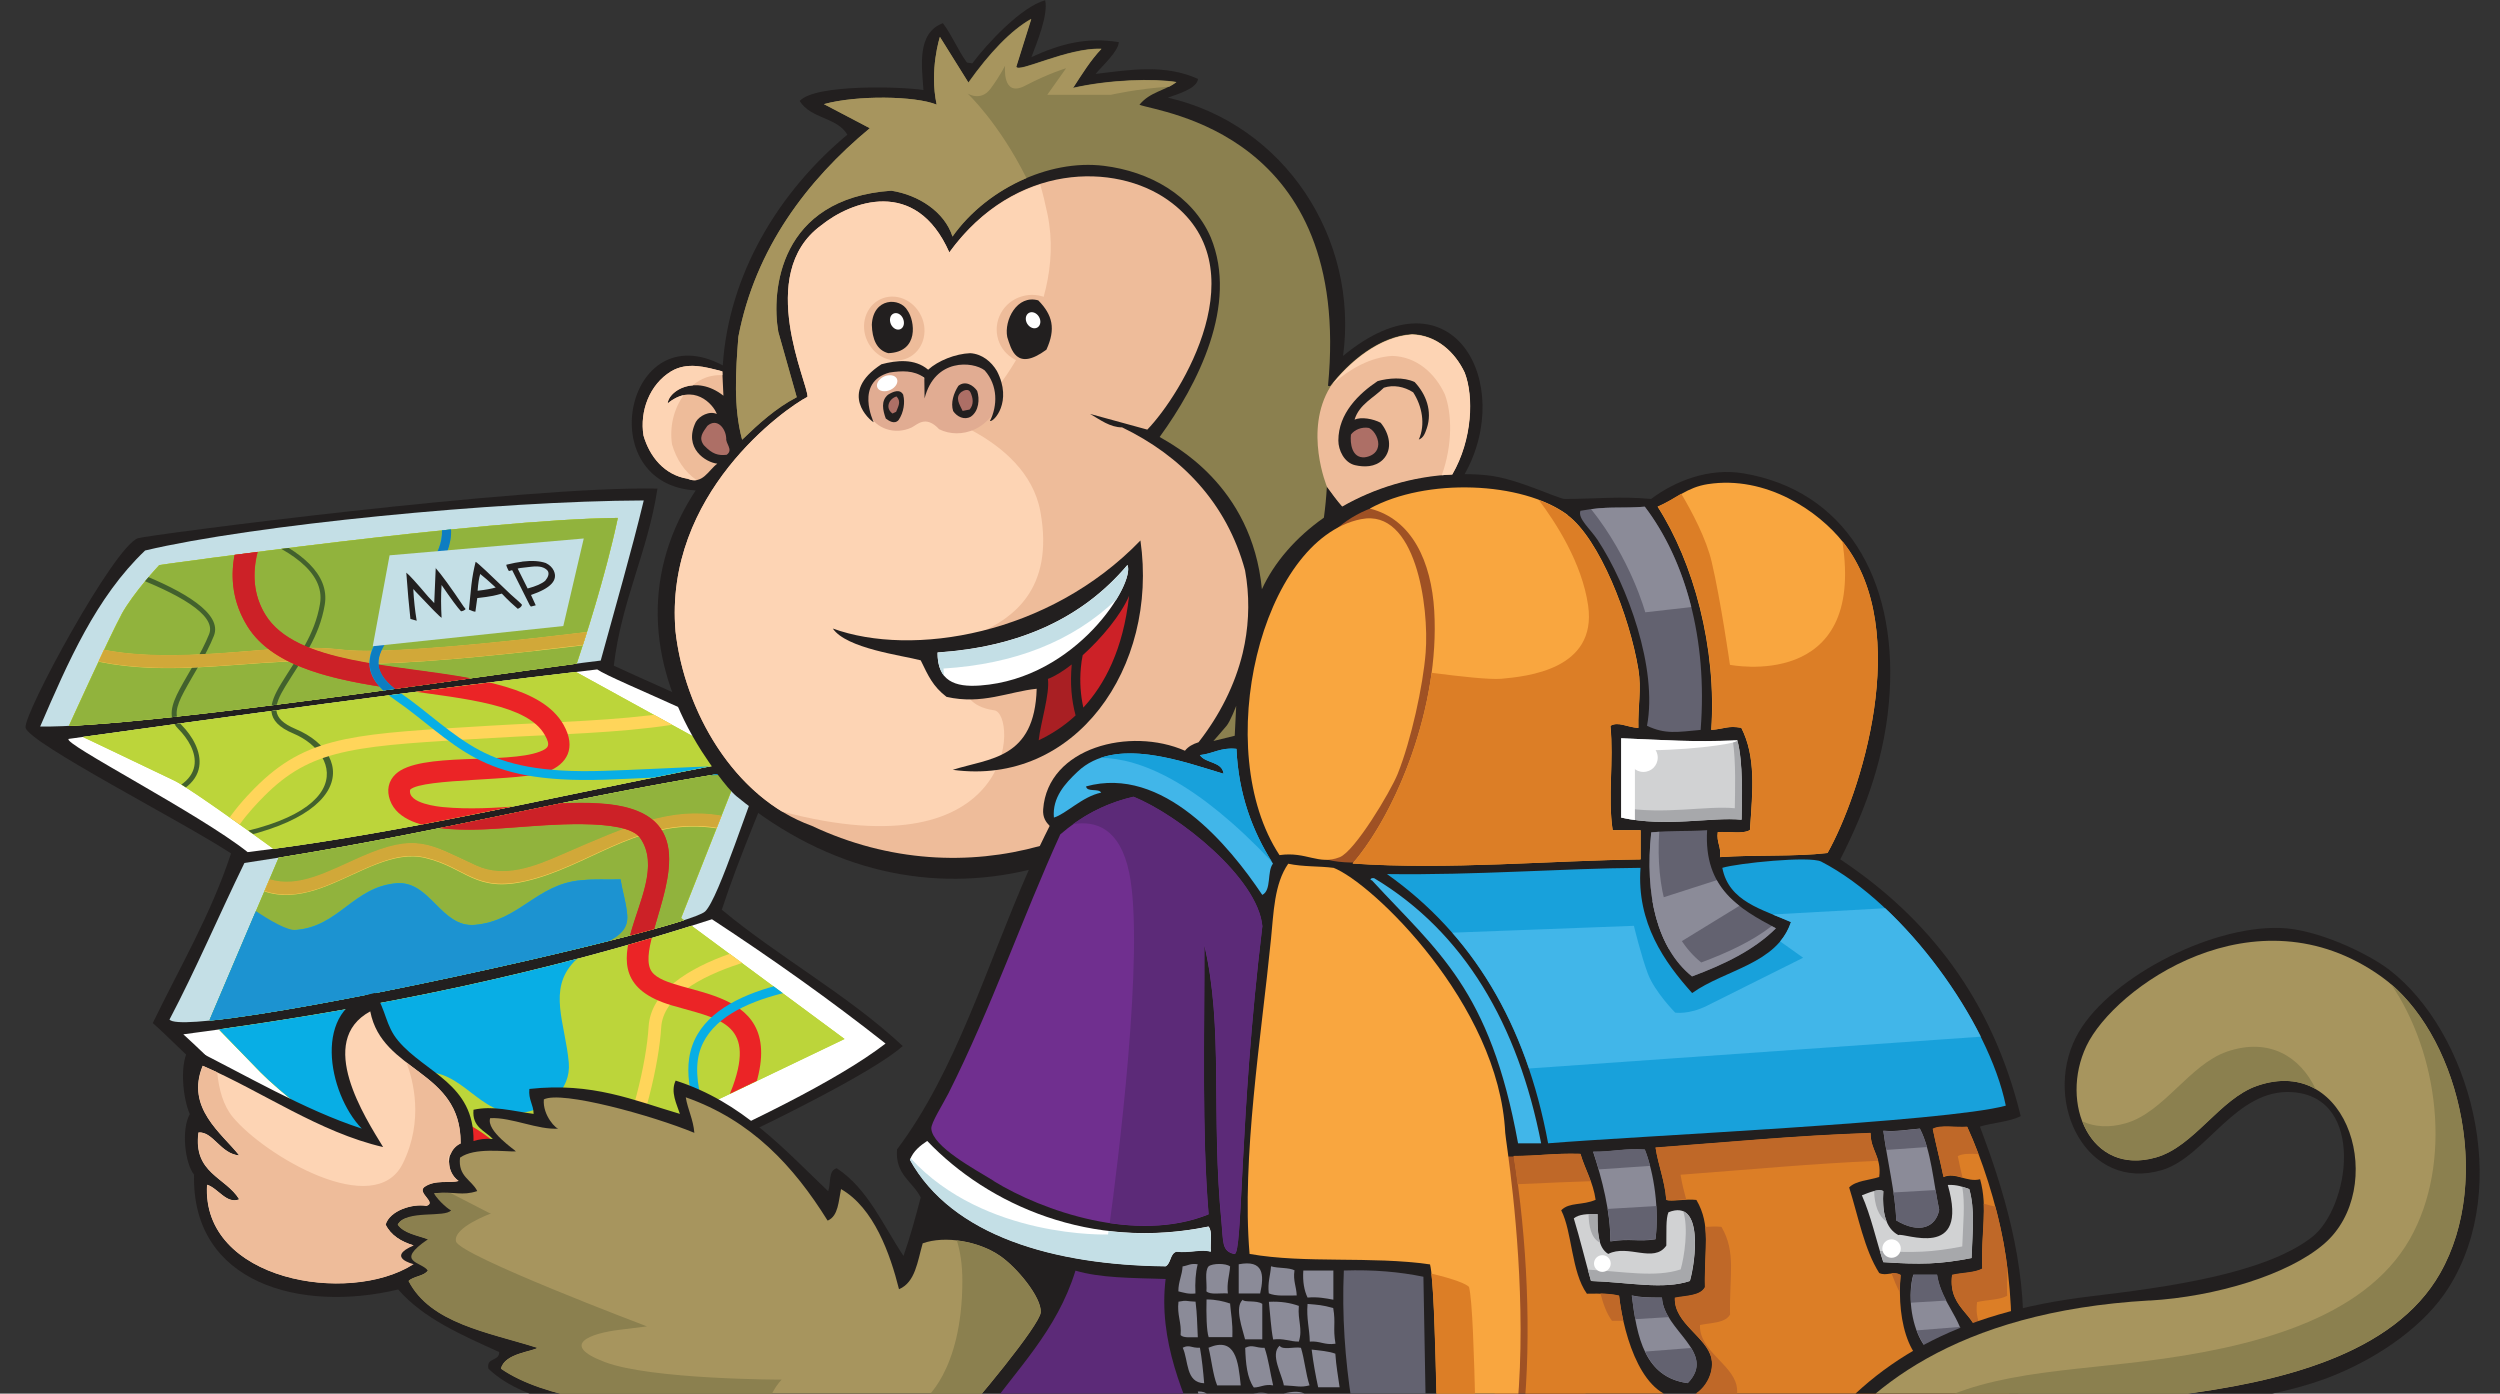 <?xml version="1.0" encoding="UTF-8"?><svg id="b" xmlns="http://www.w3.org/2000/svg" width="200.47" height="111.75" xmlns:xlink="http://www.w3.org/1999/xlink" viewBox="0 0 200.47 111.75"><rect x="0" y="0" width="200.47" height="111.75" fill="#333333" stroke="none"/><defs><clipPath id="d"><rect width="200.47" height="111.75" rx="16.62" ry="16.62" fill="none"/></clipPath><clipPath id="f"><rect x="1.84" y="0" width="179.22" height="163.38" fill="none"/></clipPath><clipPath id="g"><path d="M14.7,82.95c3.99,3.61,13.38,13.49,20.26,17.19,5.85-1.64,28.49-10.59,36.05-16.45-4.46-3.53-9.14-6.82-13.91-9.96-13.14,4.28-26.97,7.19-42.4,9.23M19.6,69.2c-2.03,4.16-3.87,8.48-6.01,12.56,1.48,1.66,41.34-7.15,42.95-8.67,1.12-1.05,3.69-9.43,4.61-11.25-.05-.2,0-.3.14-.35-14.48,2.11-26.22,5.4-41.68,7.71M5.52,59.25c-.64.29,10.42,5.96,14.35,9.08,13.94-1.68,28.94-5.53,41.68-7.71-.97-1.59-12.44-6.05-13.65-6.94-14.17,1.65-29.37,3.76-42.38,5.57M11.65,44.14c-3.94,3.75-6.18,8.94-8.42,14.12,8.62.13,38.14-4.5,44.95-5.29,1.12-4.1,2.48-8.79,3.45-12.84-11.81.03-31.44,1.98-39.97,4.01h0Z" fill="none"/></clipPath><clipPath id="h"><path d="M17.56,82.55c.65.68,1.75,1.81,3.34,3.44,2.85,2.91,14.68,11.54,14.68,11.54,0,0,6.97-2.36,11.59-4.46s20.55-9.77,20.55-9.77l-12.25-9.07c-11.83,3.73-24.25,6.39-37.91,8.31M22.34,68.78l-5.53,13,.06.06c8.63-.88,31.5-5.95,37.99-8.05l-.24-.18,4.67-11.82c-12.73,1.98-23.5,4.82-36.95,6.99M6.66,59.1c2.12,1.01,6.25,2.98,7.34,3.5,1.23.6,6.28,4.26,7.95,5.47,12.49-1.68,25.69-4.92,37.25-7.04l-13.01-7.15c-13.27,1.57-27.31,3.51-39.52,5.21M12.77,45.3s-2.06,2.21-3.05,3.99c-.86,1.57-3.6,7.57-4.21,8.92,9.78-.46,32.23-3.87,40.73-4.99.58-1.71,2.29-6.93,3.3-11.69-10.84.1-36.78,3.78-36.78,3.78h0Z" fill="none"/></clipPath></defs><g id="c"><g clip-path="url(#d)"><g id="e"><g clip-path="url(#f)"><path d="M18.52,68.45c-1.62,4.92-4.11,9.12-6.27,13.59,1.95,1.64,14.59,14.73,23.18,19.56,2.49-.61,32.15-13.43,36.96-17.72-4.43-4.13-9.86-7.07-14.51-10.93,1.47-4.48,3.35-8.62,4.96-12.97-4.25-2.55-9.02-4.47-13.62-6.6.61-5.21,2.73-9.13,3.5-14.2-10.71-.23-40.97,3.73-41.66,3.98-1.93.67-9.22,14.15-9.01,15.19.25,1.23,12.57,7.52,16.47,10.08" fill="#221f1f"/><path d="M57.1,73.72c4.79,3.14,9.45,6.44,13.91,9.96-7.57,5.85-30.22,14.81-36.05,16.45-6.88-3.69-16.27-13.58-20.26-17.19,15.43-2.03,29.26-4.94,42.4-9.23" fill="#fff"/><path d="M61.15,61.84c-.91,1.81-3.49,10.2-4.61,11.25-1.61,1.51-41.47,10.34-42.95,8.67,2.14-4.07,3.98-8.4,6.01-12.56,15.47-2.31,27.2-5.6,41.68-7.71-.13.05-.19.16-.14.35" fill="#c4dfe6"/><path d="M47.89,53.68c1.22.88,12.68,5.35,13.65,6.94-12.74,2.18-27.74,6.03-41.68,7.71-3.93-3.12-14.99-8.78-14.35-9.08,13.01-1.81,28.2-3.92,42.38-5.57" fill="#fff"/><path d="M11.65,44.14c8.53-2.03,28.16-3.97,39.97-4.01-.97,4.05-2.33,8.74-3.45,12.84-6.81.79-36.33,5.41-44.95,5.29,2.24-5.18,4.48-10.37,8.42-14.12" fill="#c4dfe6"/></g><g clip-path="url(#g)"><path d="M49.55,41.53c-1.24,5.82-3.5,12.28-3.5,12.28l13.47,7.41-4.9,12.4,13.11,9.7s-15.93,7.66-20.55,9.77c-4.62,2.1-11.59,4.46-11.59,4.46,0,0-11.83-8.63-14.68-11.54-2.85-2.91-4.1-4.22-4.1-4.22l5.67-13.31s-7.01-5.14-8.48-5.87c-1.47-.72-8.61-4.11-8.61-4.11,0,0,3.36-7.41,4.33-9.2.97-1.78,3.05-3.99,3.05-3.99,0,0,25.94-3.68,36.78-3.78" fill="#bcd53a" fill-rule="evenodd"/></g><g clip-path="url(#h)"><path d="M49.55,41.53c-1.24,5.82-3.5,12.28-3.5,12.28l13.47,7.41-4.9,12.4,13.11,9.7s-15.93,7.66-20.55,9.77c-4.62,2.1-11.59,4.46-11.59,4.46,0,0-11.83-8.63-14.68-11.54-2.85-2.91-4.1-4.22-4.1-4.22l5.67-13.31s-7.01-5.14-8.48-5.87c-1.47-.72-8.61-4.11-8.61-4.11,0,0,3.36-7.41,4.33-9.2.97-1.78,3.05-3.99,3.05-3.99,0,0,25.94-3.68,36.78-3.78" fill="#bcd53a" fill-rule="evenodd"/><path d="M54.61,73.61l.24.18c-6.49,2.1-29.36,7.15-38.04,7.99l5.53-13c13.44-2.16,24.21-5,36.94-6.99l-4.67,11.82h0ZM9.73,49.3c.97-1.78,3.05-3.99,3.05-3.99,0,0,25.94-3.68,36.78-3.78-1.01,4.78-2.72,9.98-3.3,11.69-8.49,1.12-30.95,4.53-40.73,4.99.62-1.36,3.35-7.34,4.22-8.92" fill="#91b33d" fill-rule="evenodd"/><path d="M16.01,70.79c3.37-.29,4.38,4.07,7.75,3.77,3.44-.3,4.58-3.44,8.01-3.74,2.73-.24,3.57,3.58,6.3,3.34,3.58-.31,4.94-3.26,8.52-3.58,1.26-.11,1.91-.03,3.17-.07.17,1.12.43,1.73.53,2.85.19,2.17-2.77,2.22-4.26,3.76-2.13,2.24-.7,4.93-.42,8.1.19,2.17-1.72,3.82-3.89,4.02-3.29.28-4.62-3.56-7.92-3.26-4.98.43-3.12,9.6-8.1,10.03-2.95.26-4.63.4-7.58.66-6.46.56-11.53-4.92-12.09-11.38-.6-6.87,3.1-13.91,9.96-14.51" fill="#08aee5" fill-rule="evenodd"/><path d="M17.3,70.6l-5.82,12.2c9.92-.86,27.95-4.99,37.44-7.38.85-.46,1.47-1.01,1.38-2.05-.1-1.12-.36-1.74-.53-2.85-1.27.04-1.92-.05-3.17.07-3.58.31-4.94,3.26-8.52,3.58-2.73.24-3.57-3.58-6.3-3.33-3.44.3-4.58,3.44-8.01,3.74-1.39.12-5.54-3.14-6.47-3.96" fill="#1c93d1"/><path d="M12.9,40.92c.17.03,13.66,2.25,12.76,7.5-.43,2.55-1.81,4.26-3.11,6.39-1.01,1.66-1.41,3.02,1,4.02,3.89,1.64,5.54,7.38-9.71,8.72-15.2,1.33-27.19-2.24-24.58-9.26,2.58-6.93,12.14-13.99,13.07-14.68,1.3.32,15.7,4.08,14.44,7.24-.63,1.57-1.57,2.94-2.37,4.43-.64,1.2-.99,2.29-.1,3.17,1.49,1.5,2.95,4.57-3.05,5.64l.07.39c6.46-1.15,4.86-4.7,3.26-6.32-.67-.67-.47-1.49.18-2.7.8-1.5,1.75-2.88,2.39-4.47,1.43-3.58-12.57-7.25-14.89-7.82,0,0-2.7,1.93-5.68,4.73-2.97,2.79-6.3,6.52-7.69,10.25-2.88,7.7,10.15,11.09,24.99,9.8,14.79-1.3,14.84-7.38,9.83-9.49-2.04-.86-1.79-1.85-.82-3.44,1.33-2.17,2.71-3.91,3.15-6.52.85-4.98-9.78-7.43-13.1-7.97l-.07.39h0Z" fill="#42612d"/><path d="M18.4,68.03c-.03-1.43,2.5-3.92,3.12-4.52,1.89-1.8,3.71-2.71,6.38-3.27,2.73-.57,6.27-.75,11.5-1.06,5.27-.31,10.19-.39,14.49-1.06,4.33-.67,8.11-1.95,10.98-4.73,3.65-3.53-.77-4.24-3.39-4.25-3.29-.03-7.27.62-7.27.62,0,0-5.34.75-11.35,1.42-6.05.67-12.7,1.25-15.37.93-3.22-.38-6.56.06-9.78.28-3.55.24-7.18.32-10.45-.51-5.27-1.36.69-11.61,2.43-14.22l-.84-.56c-1.88,2.81-8.45,14.05-1.84,15.75,5.21,1.34,10.63.46,15.91.2,1.6-.08,3.12-.09,4.45.07,2.81.33,9.59-.27,15.59-.93,6.03-.67,11.39-1.42,11.39-1.42,1.86-.3,13.82-1.96,9.82,1.92-2.65,2.56-6.19,3.79-10.44,4.45-4.27.66-9.16.74-14.4,1.05-5.29.32-8.87.51-11.63,1.08-2.83.59-4.83,1.59-6.87,3.53-.96.91-4.11,4.15-3.32,5.71,0,0,.18.27.47.62,5.72,6.65,11.06-1.54,16.12-.33,3.31.79,3.98,2.81,8.08,1.86,4.88-1.13,8.68-4.74,14.27-4.35,4.81.32,10.97,4.25,12.06,4.98.14.8.44,3.15-.42,3.22-4.2.36-15.74,2.21-16.08,7.82-.35,5.79-4.55,19.45-11.68,20.87l.2.99c7.97-1.59,12.15-16.12,12.49-21.8.29-4.81,11.56-6.56,15.16-6.88,2.04-.18,1.5-3.63,1.24-4.83,0,0-1.95-1.33-4.41-2.59-8.78-4.49-11.73-3.07-19.99.51-2.13.92-4.54,1.9-6.83.85-3.71-1.7-4.73-2.68-9.26-.68-3.7,1.64-6.82,3.63-10.17-.28-.19-.23-.31-.39-.34-.42" fill="#ffd55a"/><path d="M28.91,68.72c4.53-2,5.54-1.02,9.26.68,2.29,1.05,4.7.08,6.83-.85,5.55-2.41,8.72-3.84,12.86-3.15l-.38.98c-.35-.06-.7-.1-1.03-.12-5.59-.38-9.38,3.23-14.27,4.36-4.1.94-4.77-1.07-8.08-1.86-4.09-.97-8.37,4.22-12.89,2.69l.4-.95c2.33.72,4.67-.62,7.3-1.78M42.95,52.18c-6,.67-12.78,1.27-15.59.93-1.35-.16-2.85-.15-4.46-.07-4.97.25-10.07,1.04-15,0l.44-.94c2.97.57,6.19.48,9.35.27,3.21-.21,6.56-.66,9.78-.28,2.67.31,9.32-.26,15.37-.93,1.47-.17,2.91-.33,4.24-.49l-.33,1.05c-1.2.15-2.48.29-3.78.44" fill="#d1a839"/><path d="M24.8,35.3s-.58.48-1.38,1.31c-3.33,3.44-6.57,8.77-3.58,13.6,4.26,6.9,21.1,3.86,23.85,8.73.48.85.29,1.06-.4,1.33-2.68,1.03-9.64,0-11.56,1.8-.6.56-.74,1.32-.45,2.11,1.13,3.13,8.02,2.29,10.43,2.14,1.7-.11,8.47-.79,9.63.88,2.89,4.17-5.56,11.03,2.53,13.42,3.6,1.07,6.78,1.28,4.89,6.5-2.45,6.74-10.61,10.61-12.93,11.6-1.75-2.53-8.12-11.37-12.15-8.61-3.62,2.48-4.98,14.99-5.29,19.32l1.71.12s.28-3.98,1.03-8.27c.79-4.49,1.99-8.71,3.52-9.75,2.8-1.92,9.68,8,10.51,9.29,0,0,3.49-1.28,6.71-3.4,3.19-2.09,6.9-5.31,8.49-9.71,3.3-9.1-6.47-7.62-8.08-9.77-1.85-2.48,6.51-12.84-4.2-13.5-4.18-.26-8.38.68-12.54.28-.3-.03-2.89-.27-2.65-1.4,1-.94,8.97-.67,11.01-1.44,1.56-.6,2.34-1.9,1.29-3.76-3.38-5.98-20.14-2.73-23.89-8.78-2.69-4.35,1.29-9.92,4.6-12.7l-1.09-1.32h-.02Z" fill="#eb2426"/><path d="M31.69,55.24l6.07-.85c-6.17-1.15-14.05-1.17-16.47-5.09-.98-1.59-1.08-3.34-.64-5.06l-1.84.24c-.36,1.89-.14,3.84,1.02,5.73,2.04,3.3,6.98,4.32,11.85,5.03" fill="#cc2127"/><path d="M44.95,64.42c-3.21.65-6.41,1.33-9.69,1.98,2.36.29,5.09,0,6.44-.09,1.7-.11,8.47-.79,9.63.88,1.53,2.2-.12,5.16-.81,7.81.7-.18,1.34-.35,1.94-.52,1.12-3.98,3.41-9.58-4.37-10.06-1.04-.07-2.09-.05-3.13,0" fill="#cc2127"/><path d="M26.57,37.33c.33.04,10.69,1.34,8.59,6.71-1.04,2.66-2.93,4.41-4.54,6.66-1.34,1.88-1.66,3.57,1.12,5.47,2.16,1.48,4.07,3.39,6.4,4.62,2.28,1.21,5.19,1.9,10.35,1.73,5.11-.17,9.57-.56,12.97-.32,3.4.24,5.55,1.09,6.39,3.22,1.03,2.66,2.49,8.37,2.16,11.38-.02.18-.13,1.09-.44,1.12-4.38.38-13.47,1.2-14.31,6.95-.73,4.96,4.92,13.03,8.07,16.7.3.36.85-.1.54-.46,0,0-2.2-2.56-4.29-5.89-2.11-3.36-4.03-7.36-3.62-10.24.77-5.24,9.69-5.99,13.67-6.34,1.66-.15,1.05-4.4.94-5.19-.34-2.66-1.14-5.9-2.06-8.27-.99-2.56-3.57-3.44-7-3.68-3.43-.24-7.91.15-13.05.31-5.09.17-7.86-.51-9.99-1.64-2.3-1.22-4.2-3.12-6.33-4.58-2.39-1.64-2.09-2.86-.94-4.48,1.67-2.35,3.53-4.02,4.62-6.82,2.02-5.19-5.57-7.26-9.17-7.67-.47-.06-.55.65-.08.71" fill="#08aee5"/><path d="M59.15,62.13c-.71,0-1.44,0-2.21.04.78-.13,1.55-.26,2.35-.38l-.14.34ZM30.63,50.69c1.6-2.25,3.5-4.01,4.54-6.66.22-.55.29-1.05.28-1.51l.72-.07c.03.57-.08,1.18-.33,1.85-1.09,2.8-2.95,4.47-4.62,6.82-1.07,1.5-1.4,2.66.47,4.14l-.93.13c-1.67-1.59-1.26-3.07-.12-4.68" fill="#0e7dc1"/><polygon points="46.81 43.18 45.17 50.2 29.89 51.82 31.24 44.53 46.81 43.18" fill="#c4dfe6" fill-rule="evenodd"/></g><path d="M41.51,45.59l.8,1.6c.67-.18,1.13-.38,1.41-.62.25-.3.31-.55.23-.74l-.04-.07c-.24-.28-.65-.39-1.26-.32l-.95.11-.18.04ZM41.89,45.03c.76-.09,1.39-.05,1.88.12.3.15.51.35.63.6.37.78-.24,1.42-1.82,1.96l.38.83-.39.1-.1-.13-1.4-2.79-.25.07-.05-.05c-.15-.3-.2-.46-.15-.46.49-.12.91-.2,1.25-.24M38.51,46.02c-.1.31-.17.77-.21,1.35.63-.07,1.11-.16,1.45-.26-.56-.52-.98-.88-1.25-1.09M38.14,45.05c.15.07,1.09.95,2.82,2.62.57.49.86.77.9.83-.04.14-.16.25-.34.32-.32-.27-.76-.67-1.28-1.22-.51.15-1.08.26-1.74.33l-.23.03-.15,1.09c-.11,0-.28-.06-.52-.17l.2-1.98c.08-.68.2-1.3.34-1.85M34.91,45.52c.48.54,1.23,1.57,2.27,3.12l.16.2c-.09.1-.22.16-.37.18-.27-.28-.79-.98-1.56-2.11-.06.86-.05,1.74,0,2.63-.18-.11-.87-.82-2.11-2.13-.08-.11-.13-.16-.16-.16.05.9.14,1.72.26,2.44.02.05.02.08,0,.08l-.49-.14c-.11-1.03-.23-2.27-.33-3.71.22.16.8.8,1.75,1.92l.49.52.12-2.82h0Z" fill="#221f1f" fill-rule="evenodd"/><path d="M82.51,69.73c-3.37,7.64-5.84,16.14-10.58,22.44-.16,2.04,1.26,2.57,1.9,3.85-.42,1.59-.85,3.19-1.38,4.69-1.65-2.47-2.85-5.38-5.35-7.03-.7.17-.46,1.23-.69,1.84-3.6-3.42-6.88-7.15-12.23-8.87-.44.92.1,1.91.34,2.67-3.68-1.08-7.01-2.56-12.07-2-.09.87.33,1.24.34,2-1.75-.24-3.28-.68-4.82-.33-.13,1.41.92,1.67,1.55,2.34-.63-.05-1.12.03-1.55.17.07-4.59-3.86-5.46-6.03-8.03-1.05-1.25-.95-2.44-1.9-3.85-5.07,1.11-3.76,8.05-1.03,10.88-4.61-1.49-9.34-4.32-13.79-6.52-.88,1.19-.56,4.09,0,5.36-.7,1.24-.39,3.94.34,4.85-.2,8.75,8.58,11.08,16.37,9.21,2.02,2.33,5.09,3.65,8.1,5.02.03.76-1.07.41-.86,1.34,3.15,2.98,8.63,3.12,13.27,4.35-.34.67-1.09.95-1.21,1.84,1.23,1.99,4.75,1.75,7.93,1.84-2.51,5.83-7.02,10.59-7.24,18.07,1.04.44,1.27-.43,2.24-.5-.36.71-1.08,3.39-.86,4.85,1.22.12,2.29-.3,3.11-1,1.02,2.01,1.96,4.13,3.27,5.86-.79.12-2.33.09-2.41,1.34-2.19-1.45-7.2-1.8-8.27.84-3.75-.33-8.29,1.33-8.96,3.68-1.8,6.38,6.71,8.21,10.51,4.35,3.99,2.47,8.64,4.9,14.65,5.19,1.51.07,3.13-.53,4.65-.33.67.09,1.25.69,1.9.84,3.19.74,6.41-.17,8.96-1.34,4.19,1.99,9.42.26,9.31-3.85-.12-4.26-5.54-2.3-8.96-3.52.9-.54,2.64.76,3.27,0-1.65-5.5-3.89-10.96-3.96-17.07,2.71-.28,5.83-.74,8.44-1,3.27,4.35,5.36,9.87,8.27,14.56.04,1.37-.07,2.73-.18,3.52-1.4.5-2.02.08-3.96.17-4.45,3.14.21,8.25,5.17,7.36,1.3-.24,2.15-1.27,3.45-1.84,1.59,1.91,4.22,1.07,6.89,1.5,1.09.18,2.09.96,3.27,1,2.03.07,3.54-.81,5.35-1.17,5.51,4.11,10.75-2.23,6.03-6.19-1.78-1.49-4.71-1.91-6.72-2.85-3.17-5.24-4.1-12.65-5.69-19.42,10.89,5.59,33.14,5.69,43.94-.84,4.55-4.97,7.15-13.24,7.59-22.42.29-6.33-1.61-12.35-3.45-17.24,1.04-.32,2.37-.38,3.27-.84-2.28-9.34-7.41-15.9-14.47-20.59,2.1-4.11,3.67-8.46,3.96-13.38.55-9.15-3.59-16.2-11.71-17.57-2.78-.47-5.5.61-7.42,2.05-2.47-.23-4.54,0-6.92,0-.53,0-3.83-1.65-6.17-1.89-.62-.07-1.24-.1-1.86-.1,4.08-7.26-.96-16.75-9.75-9.48,1.27-9.43-4.71-18.58-14.05-20.71.65-.24,2.34-.7,2.42-1.5-2.65-1.2-5.43-.74-8.21-.4.53-.66,1.8-1.77,1.86-2.55-2.59-.42-4.67.13-7.01,1.2.42-1.11,1.37-3.41,1.1-4.56-1.92.53-4.66,3.48-5.84,5.06l-.43-.06c-.73-1-1.18-2.17-1.93-3.16-2.14.8-1.67,3.56-1.56,5.36-1.74-.28-8.71-.49-9.92.88.9,1.45,3,1.29,3.82,2.7-5.54,4.61-9.51,11.22-9.99,18.5-7.8-4.15-10.57,9.54-2.17,10.03l-.27.41c-4.18,6.71-3.41,13.98.74,20.49.62.96,1.95,2.91,2.8,3.62,7.48,6.15,15.81,7.74,23.46,5.9" fill="#221f1f"/><path d="M106.1,43.61s4.21-6.74,15.46-1.59c11.26,5.15-4.73,22.63-5.58,23.48-.85.85-4.52,3.46-4.52,3.46,0,0-3.99.64-5.79-.31-1.8-.95.42-25.03.42-25.03" fill="#9f5124" fill-rule="evenodd"/><path d="M122.09,92.74h-1.8s-.11,5.39,0,7.59.03,10.06-.82,13.77c-.85,3.7-2.44,8.93-3.6,10.2s-7.77,2.22-7.77,2.22c0,0,3.65,7.56,18.4,3.99s1.98-14.61.31-19.55-2.41-11.04-2.41-11.04l-2.33-7.16h0Z" fill="#9f5124" fill-rule="evenodd"/><path d="M76.12,20.23c-2.69-6.09-7.92-4.06-10.28-2.15-5.34,3.91-.98,12.77-1.09,13.74-1.79.93-11.52,7.76-10.58,18.82.71,6.31,4.63,13.3,10.92,15.58,6.24,2.94,12.67,3.18,18.29,1.62.26-.54.52-1.08.79-1.61-.3-.31-.57-.68-.52-1.34.37-4.96,6.98-6.62,11.37-4.69.25-.33.64-.54,1.09-.68,1.69-2.16,2.92-4.59,3.54-7.15.06-.25.11-.49.16-.75.36-1.91.39-3.88.03-5.88-1.47-5.44-5.15-9.2-9.86-11.47-.96,0-1.75-.6-2.57-1.08l4.59,1.26c2.7-2.78,9.12-13.16,1.65-18.41-4.18-2.97-12.25-3.07-17.51,4.17" fill="#eebc9a"/><path d="M76.12,20.23c-2.69-6.09-7.92-4.06-10.28-2.15-5.34,3.91-.98,12.77-1.09,13.74-1.79.93-11.52,7.76-10.58,18.82.62,5.46,3.65,11.44,8.53,14.43,18.99,5.06,18.89-7.85,17.03-8.11-2.02-.28-2.25-1.45-2.25-1.45l-4.56-3.38s3.14-.28,5.68-1.41c2.54-1.13,5.96-3.43,4.83-9.68-1.13-6.25-9.95-8.26-9.95-8.26h5.12s7.09-7.37,5.4-15.59c-.19-.9-.38-1.7-.59-2.4-2.59.83-5.17,2.55-7.29,5.46" fill="#fdd4b4"/><path d="M69.65,33.15c.58,1.24,2.12,1.75,3.45,1.13.45-.22,1.12-1.03,2.21.14.84.42,1.9.45,2.87,0,1.59-.75,2.34-2.51,1.67-3.94s-2.51-1.99-4.1-1.26c-.66.3-1.17.79-1.49,1.35-.68-.98-2.06-1.35-3.25-.79-1.33.62-1.94,2.13-1.36,3.37" fill="#e1ac92"/><path d="M69.55,27.35c.61,1.3,2.06,1.91,3.26,1.35,1.19-.56,1.67-2.06,1.06-3.36-.61-1.3-2.06-1.91-3.26-1.35-1.19.56-1.67,2.06-1.06,3.36" fill="#eebc9a"/><path d="M80.04,27.22c.44,1.45,2,2.26,3.49,1.81s2.32-1.99,1.88-3.45-2-2.26-3.49-1.81-2.32,1.99-1.88,3.45" fill="#eebc9a"/><path d="M77.68,6.66l-2.31-3.7s-.86,2.64-.26,5.43c-1.72-.7-6.39-.77-9.04-.04l3.68,1.93c-5.04,4.18-9.18,9.65-10.54,16.72-.22,2.79-.4,5.66.3,8.26,1.33-1.28,2.68-2.52,4.38-3.41l-1.48-5.24c-.57-3.28.05-10.68,9.06-11.32,2.19.34,4.28,1.7,4.91,3.68,2.58-3.68,7.63-6.24,12.16-5.67,3.61.45,7.07,2.33,8.55,5.74,2.22,5.4-1.04,11.78-4.1,16,1,.61,7.4,3.82,8.2,12.21.99-2.17,2.74-4.17,4.97-5.74.11-.8.19-1.62.24-2.5.37.51.78,1.07,1.22,1.57,2.56-1.46,5.61-2.42,8.81-2.57,1.63-2.81,1.73-6.27,1-8.16-.78-1.66-2.26-3-4.21-3.06-2.61.16-5.05,2.2-6.56,4.18l-.17-.03c1.97-20.29-13.52-21.92-15.12-22.54.87-1.06,2.06-1.11,2.95-1.83-1.76-.29-5.3-.21-8.29.47.71-1.09,1.4-2.22,2.28-3.14-2.75-.09-6.67,1.98-6.83,1.44l1.2-3.83c-1.61.9-3.35,2.73-5.04,5.11" fill="#8b804f"/><path d="M106.68,31.01c-2.16,3.5-.27,8.03-.27,8.03.37.51.77,1.07,1.22,1.58,2.56-1.47,5.61-2.42,8.81-2.57,1.63-2.81,1.73-6.27,1-8.16-.78-1.66-2.26-3-4.21-3.06-2.61.16-5.05,2.2-6.56,4.18" fill="#eebc9a"/><path d="M57.92,29.78c-1.39-.36-2.79-.78-4.11,0-1.73,1.06-2.52,3.19-2.21,5.14.49,1.7,1.68,3.17,3.54,3.47,1.2.5,1.66-.68,2.38-1.21-.9-.09-2.76-1.23-1.72-3.35.28-.48,1.09-.91,1.68-.63-.27-.79-1.9-2.55-3.94-.85.05-.98,2.23-2.38,4.47-.62l-.09-1.94h0Z" fill="#eebc9a"/><path d="M72.78,24.91c-.61-1.1-2.77-1.05-2.87,1.13.03,1.15.39,2.04,1.32,2.28,2.5-.09,2.12-2.61,1.55-3.41" fill="#221f1f"/><path d="M58.23,35.11c-.04-.74-.72-1.64-1.51-.96-.36.52-.73.94-.28,1.55.69.73,1.15.84,1.83.77.57-.41-.12-.9-.03-1.36" fill="#ad6f66"/><path d="M83.27,24.09c-1.72-.5-2.77,1.6-2.5,2.94.31.94.7,2.81,3.14,1.01.77-1.68.49-2.79-.65-3.95" fill="#221f1f"/><path d="M113.45,30.64c-.91-.43-2.13-.32-2.98-.08-1.5,1-3.15,2.58-3.15,4.77,0,.76.46,1.76,1.33,1.97.74.17,1.6.17,2.23-.43.86-.85.51-2.16-.17-2.97-.61-.32-1.55-.49-2.09-.25.38-1.24,1.52-1.73,2.35-2.56.75-.25,1.62-.1,2.35.37.71,1.09,1,2.57.45,3.79.39-.14.51-.54.64-.9.47-1.39-.07-2.75-.96-3.7" fill="#221f1f"/><path d="M109.8,34.32c-.61-.12-1.2.15-1.47.53-.08.7.07,1.9,1.1,1.82.43-.05.97-.3,1.07-.85.12-.51-.24-1.26-.7-1.49" fill="#ad6f66"/><path d="M71.44,26c.16.34.5.52.77.39.27-.13.35-.5.2-.85s-.5-.52-.77-.39c-.27.13-.35.5-.2.85" fill="#fff"/><path d="M82.37,25.96c.2.32.56.46.82.3s.31-.54.12-.86-.56-.46-.82-.3-.31.54-.12.86" fill="#fff"/><path d="M77.68,6.66l-2.31-3.7s-.86,2.64-.26,5.43c-1.72-.7-6.39-.77-9.04-.04l3.68,1.93c-5.04,4.18-9.18,9.65-10.54,16.72-.22,2.79-.4,5.66.3,8.26,1.33-1.28,2.68-2.52,4.38-3.41l-1.48-5.24c-.57-3.28.05-10.68,9.06-11.32,2.19.34,4.28,1.7,4.91,3.68,1.41-2,3.54-3.68,5.93-4.69-2.22-4.45-4.73-6.79-4.73-6.79,0,0,1.06.7,1.86-.39s1.16-1.85,1.16-1.85c0,0-.29,2.62,1.61,1.62,1.91-1,3.28-1.4,3.28-1.4l-1.51,2.13h5.11s2.1-.49,4.68-.65c.2-.11.39-.23.57-.36-1.76-.29-5.3-.21-8.29.47.71-1.09,1.4-2.22,2.28-3.14-2.75-.09-6.67,1.98-6.83,1.44l1.2-3.83c-1.61.9-3.35,2.73-5.04,5.11" fill="#a7955e"/><path d="M78.36,31.35c-.31-.46-.96-.86-1.51-.41-.38.59-.63,1.36-.42,2.02.31.46.9.75,1.42.45.65-.45.72-1.4.51-2.06" fill="#221f1f"/><path d="M77.81,31.45c-.14-.29-.49-.18-.72-.02-.55.45-.13,1.02.1,1.52l.56-.11c.36-.42.28-.93.06-1.4" fill="#ad6f66"/><path d="M72.44,31.68c-.26-.54-.84-.27-1.23-.03-.59.48-.42,1.26-.18,1.91.25.19.69.49,1.02.13.43-.61.53-1.46.38-2" fill="#221f1f"/><path d="M71.89,31.79c-.62.19-.93.94-.32,1.37l.29-.14c.16-.43.43-.81.03-1.23" fill="#ad6f66"/><path d="M70.36,31.09c.14.29.6.37,1.03.18.43-.2.67-.6.53-.9-.14-.29-.6-.37-1.03-.18-.43.2-.67.6-.53.9" fill="#fff"/><path d="M106.87,30.78c1.37-1.2,3.03-2.14,4.77-2.24,1.95.05,3.43,1.39,4.21,3.06.59,1.53.64,4.1-.24,6.51.28-.03.57-.05.85-.06,1.63-2.81,1.73-6.27,1-8.16-.78-1.66-2.26-3-4.21-3.06-2.51.15-4.85,2.04-6.38,3.94" fill="#fdd4b4"/><path d="M57.92,29.78c-1.39-.36-2.79-.78-4.11,0-1.73,1.06-2.52,3.19-2.21,5.14.49,1.7,1.68,3.17,3.54,3.47.28.12.51.15.73.11-.98-.65-1.64-1.7-1.98-2.86-.21-1.38.12-2.84.94-3.96-.4.09-.84.29-1.29.67.03-.6.86-1.37,2.01-1.45.17-.15.35-.28.55-.39.6-.34,1.21-.45,1.83-.43v-.28h-.02Z" fill="#fdd4b4"/><path d="M76.39,61.73c9.81,1.35,16.52-8.19,15.06-18.39-7.34,7.61-18.33,9.37-24.67,7.06,1.1,1.61,5.55,2.15,7.05,2.55.62,1.27.97,2.08,2.07,2.93,2.86.65,4.98-.42,7.23-.65-.16,5.65-3.77,5.56-6.73,6.5" fill="#221f1f"/><path d="M84.03,54.44c.16,1.21-.58,3.48-.74,4.92.91-.43,1.96-1.06,2.96-1.99-.33-1.23-.45-2.55-.31-4.09-.7.55-1.37.96-1.91,1.16" fill="#a91f23"/><path d="M86.82,52.53c-.07.33-.12.68-.15,1.04-.1,1.1-.02,2.17.2,3.17,1.71-1.85,3.2-4.66,3.67-8.96-.65,1.52-2.18,3.37-3.72,4.76" fill="#cc2127"/><path d="M75.18,52.32c-.02,2.28,1.38,2.8,3.41,2.65,7.76-.56,12.45-8.21,11.82-9.67-3.67,4.35-8.8,6.59-15.23,7.02" fill="#fff"/><path d="M75.18,52.32c0,.84.18,1.43.51,1.86-.02-.18-.03-.36-.03-.57,5.66-.36,10.33-2.15,13.87-5.55.77-1.25,1.08-2.3.88-2.75-3.67,4.35-8.8,6.59-15.23,7.02" fill="#c4dfe6"/><path d="M74.42,29.64c-1.08-.91-2.53-.75-3.74-.43-3.53,2.3-.89,4.53-.62,4.65,0,0-1.56-3.23,1.28-3.99.95-.14,1.94-.2,2.78.42l.02,1.66c.82-3.25,3.88-2.98,4.82-2.25,1.08,1.22,1.03,2.86.42,4.06.3.11,1.84-1.55.56-4.01-.45-.76-1.2-1.37-2.14-1.43-1.19.05-2.56.59-3.38,1.33" fill="#221f1f"/><path d="M103.12,114.76h-1.9c-.17-1.06-.7-1.78-.69-3.02,2.34-.43,2.21,1.53,2.58,3.02" fill="#8b8b98"/><path d="M105.88,114.76h-2.06c-.33-.95-.51-2.06-.86-3.02,2.74-.71,2.43,1.54,2.93,3.02" fill="#8b8b98"/><path d="M97.6,114.43c-1.12-.36-1.21-1.73-1.55-2.85,1.55-.06,1.18,1.75,1.55,2.85" fill="#8b8b98"/><path d="M107.08,108.57c.06.94.22,1.8.34,2.67h-1.72c-.21-.96-.39-1.97-.52-3.02.67.08,1.37.13,1.9.33" fill="#8b8b98"/><path d="M96.22,108.07c.16.9.26,1.88.34,2.85-1.5-.05-1.24-1.81-1.72-2.85.56-.28.66.04,1.38,0" fill="#8b8b98"/><path d="M99.5,111.09h-1.9c-.35-.88-.44-2.02-.69-3.02,2.17-.92,2.39,1.08,2.58,3.02" fill="#8b8b98"/><path d="M101.4,108.07c.32.91.45,2.01.69,3.02-.7-.12-.98.16-1.55.17-.54-.76-.65-1.94-.69-3.18.59-.3.83.02,1.55,0" fill="#8b8b98"/><path d="M104.32,108.07c.29.94.38,2.08.69,3.02-.76.19-.98.04-2.06,0-.15-.88-1.12-2.49-.34-3.18.24.38,1.2.06,1.72.17" fill="#8b8b98"/><path d="M106.91,104.9c.21,1.24-.04,1.54.18,2.85-.88.13-1.25-.24-2.06-.17-.02-1.04-.28-1.85-.18-3.02.82.07,1.18.08,2.06.33" fill="#8b8b98"/><path d="M104.15,104.73c-.1,1.19.33,1.82,0,2.85-.74,0-1.21-.28-2.06-.17-.18-.94-.23-2.01-.34-3.02.97-.05,1.74.09,2.41.33" fill="#8b8b98"/><path d="M95.87,104.39c.14,1.2.1,1.38.18,2.84-.5-.02-1.13.09-1.38-.17.09-1.03-.3-1.6-.17-2.68.7-.14.59-.03,1.38,0" fill="#8b8b98"/><path d="M98.64,104.55c.06.83.22,1.42.18,2.67h-1.9c-.17-.49-.2-1.86-.17-3.02.76,0,1.35.15,1.9.33" fill="#8b8b98"/><path d="M101.22,104.55v2.85h-1.38c-.19-.8-.88-2.59-.18-3.18.05.24,1.12.02,1.55.33" fill="#8b8b98"/><path d="M133.27,104.05c.12,2.66,4.45,4.39,2.06,6.86-3.43-.46-4.07-3.64-4.48-7.03.73.16,1.24.16,2.41.17" fill="#8b8b98"/><path d="M155.32,102.22c.36,2.27,1.95,3.36,2.24,5.69-2.99,3.14-5.04-2.44-4.14-5.69h1.9Z" fill="#8b8b98"/><path d="M93.47,102.55c-.61,4.97,1.45,9.42,3.11,13.22-5.72,1.51-13.15-.13-17.75-2.17,2.63-3.74,5.92-6.86,7.41-11.71,2.01.59,4.39.58,7.24.67" fill="#5c2a78"/><path d="M106.91,104.22c-.63-.12-1.26-.24-2.06-.17-.27-.57-.4-1.28-.34-2.17h2.41v2.34Z" fill="#8b8b98"/><path d="M114.14,102.38c.12,6.2.21,11.9.34,19.42-1.11.31-2.52.34-3.79.5-1.89-6.16-3.25-13.24-2.93-20.42,2.38-.08,4.48.11,6.38.5" fill="#636270"/><path d="M103.8,101.88c-.12.84.16,1.3.18,2-.8,0-1.68.08-2.24-.17-.1-.88.13-1.43.18-2.17.57.18,1.42.08,1.9.33" fill="#8b8b98"/><path d="M95.87,103.72c-.59.07-.96-.07-1.38-.17,0-.79.3-1.27.34-2,.4-.05.65-.27,1.21-.17-.17.67-.22,1.46-.18,2.34" fill="#8b8b98"/><path d="M98.64,101.55c-.05.74-.28,1.3-.18,2.17-.59-.05-1.4.13-1.72-.17.06-.67-.16-1.6.17-2,.31-.26,1.41-.26,1.72,0" fill="#8b8b98"/><path d="M101.05,103.72h-1.72v-2.34c1.99-.38,2.06.82,1.72,2.34" fill="#8b8b98"/><path d="M135.51,102.72c-2.13.72-4.92.1-7.93,0-.47-1.66-.88-3.38-1.38-5.02.4-.33,1.1-.38,1.9-.33,0,1.35,0,2.66.86,3.18,1.6-.81,3.66.78,4.66-.67.02-1.12-.05-2.15.17-2.67,2.85-1.15,2.17,3.98,1.72,5.52" fill="#d1d2d3"/><path d="M157.91,95.36c.46,1.67.26,3.26.18,5.52-2.55.5-4.08.53-7.07.33-.58-1.78-.99-3.72-1.72-5.36.49-.18,1.35-.58,1.72-.33-.1,1.66.16,2.97,1.21,3.52.4-.25,5.73,2.13,3.96-4.02.73-.04,1.22.16,1.72.33" fill="#d1d2d3"/><path d="M132.75,99.38c-1.45.22-1.96-.09-3.62.17.02-2.36-.67-5.04-1.38-7.19,1.46.03,2.57-.29,4.14-.17.76,1.9,1.16,4.81.86,7.19" fill="#8b8b98"/><path d="M96.92,98.36c.33.4.11,1.35.18,2-.82-.23-1.6.12-2.76,0-.53.16-.42.92-.86,1.17-8.99-.1-17.13-2.44-20.51-8.54.27-.69.81-1.12,1.38-1.5,4.9,5.14,13.14,8.81,22.57,6.86" fill="#fff"/><path d="M153.95,90.5c.92,1.79,1.08,4.31,1.55,6.52-.28,1.4-1.58,1.95-3.45.84-.04-2.05-.73-4.85-1.03-7.19,1.13.09,1.97-.1,2.93-.17" fill="#8b8b98"/><path d="M157.74,90.34c1.18,2.56,2.33,6.1,2.93,9.37,1.13,6.13.85,14.97-1.55,20.59-.28.66-1.77,4.15-2.24,5.02-3.05,5.64-11.33,7.79-19.12,8.53-7.54.72-16.53-.08-22.57-2.17-1.19-.41-2.62-.97-3.11-1.67,2.2.56,3.57-.53,4.66-1.5,6.16-5.53,6.77-22.4,4.65-35.81,1.98,0,3.08-.23,5.35-.17.37,1.26,1.01,2.25,1.21,3.68-1.08.47-2.1.17-2.76.84.89,1.74.8,4.93,2.06,6.69,1.17-.03,1.99.02,2.58.17.41,3.45,1.95,8.38,5.17,8.21,1.42-.08,2.55-1.81,2.24-3.18-.37-1.72-3.02-2.82-2.93-4.85.9-.18,2.03-.15,2.41-.84-.07-3.09.51-4.99-.69-7.03-.86-.1-2.03.16-2.41,0-.12-1.55-.64-2.73-.86-4.19,6.35-.47,10.92-.94,17.24-1.17,0,1.41.9,1.91.69,3.52-.82.27-1.88.29-2.41.84.74,2.35,1.21,4.96,2.41,6.86.59.28,1.07-.19,1.72.17-.34,3.77.74,8.01,3.96,7.69.98-.1,2.09-.98,2.24-2,.35-2.56-2.45-2.72-2.07-5.69.79-.19,1.79-.16,2.42-.5-.12-2.74.46-4.91-.18-7.19-1.03.28-2-.6-2.93-.17-.27-1.31-.6-2.55-.86-3.85.62-.34,1.87-.09,2.76-.17" fill="#dc7e26"/><path d="M66.41,97.86c.81-.38.83-1.53,1.03-2.51,2.64,1.51,3.94,5.2,4.65,8.03,1.32-.56,1.48-2.24,1.9-3.68,1.77-.64,4.49-.18,6.2,1,1.36.93,3.33,3.32,3.27,4.52-.05,1.01-5.4,7.47-7.07,9.21,0,1.11,1.03,2.12.52,3.18-.78-.42-1.28-1.11-2.24-1.34-.7.94-.55,2.69-1.55,3.34-1.22-.43-1.03-2.24-1.9-3.02-1.98.64-3.21,2.01-5.69,2.17.06-.83.56-1.58.34-2.17-.25-.04-.29-.28-.52-.33-4.02.57-8.83,1.17-13.1-.17.17-1.45,2.31-.99,2.24-2.67-4.33-.71-10.77-1.22-14.31-3.68.28-1.24,2.59-1.37,2.93-1.67-3.99-1.26-8.57-1.95-10.34-5.36.4-.39,1.23-.37,1.55-.84-.49-.73.17-1.56,0-2.51-.87-.32-1.93-.47-2.42-1.17.67-1.25,3.89-.13,4.3-1.17-.04-.85-1.07-.75-1.38-1.34,1.69-.16,2.2.24,3.45-.17-.44-.9-1.56-1.16-1.38-2.68,1.17-.84,3.55-.47,4.48-.5,0-.07-2.42-1.65-2.06-2.67,1.73-.08,3.83.97,5.51.84-.19.1-1.32-1.06-1.21-2.34,1.4-.73,8.68,1.28,12.07,2.68-.09-1.09-.52-1.84-.69-2.85,5.28,1.85,8.66,5.53,11.37,9.88" fill="#a7955e"/><path d="M36.94,91.67c-1.23.57-1.2,2.29-.18,3.02-.66.22-1.89-.14-2.76.5-.57.48,1.04,1.24.18,1.5-1.12-.19-2.94.38-3.27,1.5.42.87,1.24,1.37,2.24,1.67-3.19,1.17-.58,1.81,0,1.5-5.19,3.33-17.02,1.32-16.55-6.36.89.28,1.55,1.57,2.58,1.17-1.09-1.79-3.71-2.08-3.27-5.36,1.16-.1,1.77,1.72,3.27,1.84-1.4-1.78-4.32-3.81-2.93-7.19,4.81,2.08,9.34,5.33,14.47,6.52-1.43-2.35-5.43-8.5-1.03-10.88.95,4.93,7.27,4.65,7.24,10.54" fill="#fdd4b4"/><path d="M123.58,91.68c-.52,0-1.34,0-1.85,0-2.25-12.41-6.46-15.37-11.72-21.09-.18,0-.14-.22.18-.17,7.21,4.32,11.54,11.75,13.39,21.26" fill="#41b6e9"/><path d="M106.91,69.58c3.09,1.17,13.29,10.95,13.79,21.25.05,1.01,4.79,28.63-4.66,37.15-3.88,3.51-8.07-.22-9.99-2.84-.36-.5-.9-1.11-.69-1.5,3.76-.2,6.89-.19,10.17-1-.32-3.96-.32-19.08-.86-21.25-4.71-.68-10-.05-14.47-.84-.65-7.73.96-17.56,1.72-25.27.21-2.06.25-4.4,1.38-6.02,1.21.26,2.49.18,3.62.33" fill="#f9a63f"/><path d="M146.02,69.08c6.74,3.47,13.48,12.95,14.82,19.58-4.74,1.31-29.91,2.45-36.7,3.02-1.78-9.66-6.14-16.79-12.92-21.59,7.16.1,13.91-.45,20.33-.5-.32,4.41,1.92,7.57,4.14,10.04,2.65-1.89,6.8-2.32,7.93-5.69-2.28-1.02-4.99-1.62-5.51-4.35,1.2-.37,7.01-.97,7.93-.5" fill="#18a1db"/><path d="M142.4,74.44c-1.76,1.75-4.15,2.89-6.72,3.85-2.79-2.24-3.81-6.55-3.27-11.55,1.84-.16,2.5-.05,4.48-.17-.28,4.69,2.59,6.3,5.51,7.86" fill="#636270"/><path d="M79.68,94.69c-1.52-.94-4.9-2.73-5-4.19-.03-.45.91-1.92,1.38-2.84,3.44-6.83,5.95-14.15,8.96-20.75,1.58-1.37,3.45-2.45,5.86-3.01,3.63,1.45,9.98,6.52,10.34,10.38-1.86,15.33-1.56,26.41-2.24,26.28-1.03-.21-.88-1-1.03-2.51-.86-8.76.18-15.59-1.38-22.26.02,7.36-.21,14.93.34,21.59-5.79,2.35-13.3-.26-17.24-2.68" fill="#702f8f"/><path d="M102.08,69.25c-.5.63-.1,2.14-.86,2.51-2.68-4-7.97-10.4-14.13-8.7.07.49,1.01.13,1.21.5-1.51.31-2.83,1.72-3.79,2-.14-1.6.89-2.73,1.9-3.68,3.02-2.87,8.44-.8,11.71.17-.11-1.01-1.45-.83-1.9-1.5,1.04-.1,1.65-.63,2.93-.5.16,3.62,1.28,6.62,2.93,9.21" fill="#41b6e9"/><path d="M139.31,59.37c.47,1.76.37,4.65.34,6.36-2.43-.24-6.02.63-9.65-.17v-6.36c3.71.15,5.45.31,9.31.17" fill="#d1d2d3"/><path d="M109.15,41.63c4.37-.88,5.46,7.01,5.17,10.71-.21,2.66-1.16,7-2.24,9.71-.59,1.46-3.45,6.23-4.66,6.69-1.69.66-2.65-.48-4.82-.17-5.53-8.4-1.49-25.32,6.54-26.94" fill="#f9a63f"/><path d="M131.89,40.63c3.21,4.23,5.06,10.53,4.48,17.9-1.87.17-2.82.37-4.3-.33.87-4.59-1.57-11.28-3.96-14.9-.62-.93-1.6-1.71-1.38-2.34,2.3-.42,3.14-.16,5.17-.33" fill="#636270"/><path d="M125.69,41.3c2.56,1.9,4.99,8.11,5.69,12.38.26,1.55-.04,3.01,0,4.69-.97-.08-1.61-.54-2.24-.17.28,2.83-.23,5.7.18,8.37h2.24v2.34c-7.07.09-15.45.86-23.09.33,3.51-4.09,6.99-12.54,6.54-20.25-.23-3.92-1.76-7.36-5.17-8.21,4.52-2.48,12.22-2.18,15.85.5" fill="#f9a63f"/><path d="M136.96,38.82c4.63-.71,8.83,2.12,10.85,4.68,5.65,7.15,1.33,20.3-1.27,24.9-2.61.31-5.73.13-8.62.33.12-.85-.29-1.17-.18-2,.84-.08,2.01.18,2.58-.17.23-3.19.49-5.87-.69-8.2-1.08-.19-1.33.08-2.41.17.45-6.61-1.43-13.44-4.3-17.9,1.6-.69,2.33-1.54,4.03-1.81" fill="#f9a63f"/><path d="M96.92,98.36c-2.8.58-5.49.67-8.03.36l-.04.27s-9.88.36-15.83-6.11l-.06.13c3.38,6.1,11.52,8.44,20.51,8.54.44-.25.33-1.01.86-1.17,1.16.12,1.95-.23,2.76,0-.07-.66.16-1.6-.18-2" fill="#c4dfe6"/><path d="M39.39,97.3s-3.1,1.13-2.82,2.25c.28,1.13,15.31,6.81,15.31,6.81l-2.25.28c-2.25.28-4.83,1.18-1.13,2.58,3.71,1.41,14.18,1.41,14.18,1.41,0,0-1.41,1.41-1.13,3.14.28,1.74,6.52-.85,6.52-.85,0,0-.85,1.41.28,2.82,1.13,1.41,3.14-2.25,3.14-2.25l1.69,2.54.85-3.71s3.14-2.25,3.14-9.62c0-1.3-.17-2.36-.44-3.23,1.24.15,2.5.58,3.45,1.24,1.36.93,3.33,3.32,3.27,4.52-.05,1.01-5.4,7.47-7.07,9.21,0,1.11,1.03,2.12.52,3.18-.78-.42-1.27-1.11-2.24-1.34-.7.94-.55,2.69-1.55,3.35-1.22-.43-1.03-2.24-1.9-3.02-1.98.64-3.21,2.01-5.69,2.17.06-.83.56-1.58.34-2.17-.25-.04-.29-.28-.52-.33-4.02.57-8.83,1.17-13.1-.17.17-1.45,2.31-.99,2.24-2.67-4.33-.71-10.77-1.22-14.31-3.68.28-1.24,2.59-1.37,2.93-1.67-3.99-1.26-8.57-1.95-10.34-5.36.4-.39,1.23-.37,1.55-.84-.49-.73-2.72-.66,0-2.51-.87-.32-1.93-.47-2.42-1.17.67-1.25,3.79-.52,4.3-1.17-.05.1-1.07-.75-1.38-1.34.54-.05.95-.05,1.32-.03l3.19,1.64.03-.03Z" fill="#8b804f"/><path d="M36.94,91.67c.02-3.59-2.31-4.88-4.35-6.47.53,1.38,1.42,4.64-.29,8.1-2.25,4.56-11.04-.61-13.62-3.71-.77-.92-1.13-2.22-1.26-3.6-.38-.18-.77-.35-1.15-.52-1.4,3.38,1.53,5.41,2.93,7.19-1.5-.12-2.11-1.94-3.27-1.84-.44,3.27,2.18,3.57,3.27,5.36-1.03.4-1.69-.89-2.58-1.17-.48,7.68,11.35,9.7,16.55,6.36,0,0-2.26-.53,0-1.5-1-.31-1.82-.81-2.24-1.67.33-1.12,2.15-1.7,3.27-1.5.86-.27-.74-1.02-.18-1.5.86-.64,2.1-.29,2.76-.5-.49-.34-.75-.9-.76-1.47-.14-.27-.13-.5.12-.67.14-.36.41-.69.82-.87" fill="#eebc9a"/><path d="M88.98,98.07c2.68.4,5.46.3,7.94-.71-.55-6.66-.32-14.23-.34-21.59,1.55,6.66.52,13.5,1.38,22.26.15,1.5,0,2.3,1.03,2.51.68.14.38-10.95,2.24-26.28-.35-3.85-6.71-8.92-10.34-10.38-1.92.45-3.5,1.23-4.85,2.21,1.77-.3,3.76.27,4.51,3.9,1.28,6.22-.98,23.82-1.56,28.05" fill="#5c2a78"/><path d="M142.11,73.32c.5.21,1.01.4,1.5.62-.2.61-.5,1.11-.86,1.55l1.84,1.31-7.71,3.85c-1.46.73-2.55.55-2.55.55,0,0-1.64-1.66-2.19-3.12-.55-1.46-1.12-3.84-1.12-3.84l-14.56.55c2.66,3.04,4.72,6.66,6.15,10.89l36.23-2.55c-1.83-3.64-4.59-7.41-7.67-10.3l-9.03.5h0Z" fill="#41b6e9"/><path d="M125.69,41.3c-.65-.48-1.43-.88-2.3-1.21,1.36,1.8,3.47,5.05,3.96,8.47.73,5.14-4.93,5.68-6.96,5.87-.92.08-3.29-.18-5.59-.48-.83,6.14-3.58,12.08-6.34,15.3,7.64.53,16.03-.26,23.09-.33v-2.34h-2.24c-.39-2.66.1-5.54-.18-8.37.63-.37,1.27.09,2.24.17-.04-1.67.26-3.13,0-4.69-.7-4.27-3.12-10.48-5.69-12.38" fill="#dc7e26"/><path d="M134.81,39.59c-.6.35-1.2.75-1.88,1.04,2.87,4.46,4.76,11.29,4.3,17.9,1.09-.09,1.33-.35,2.41-.17,1.18,2.33.91,5,.69,8.2-.57.34-1.75.09-2.58.17-.12.85.29,1.17.18,2,2.88-.21,5.99-.02,8.62-.33,2.6-4.63,6.96-17.87,1.18-25.01,1.9,12.11-9.01,9.92-9.01,9.92,0,0-.73-5.14-1.46-8.24-.43-1.85-1.58-4.03-2.45-5.49" fill="#dc7e26"/><path d="M157.74,90.34c-.89.08-2.14-.18-2.76.17.27,1.31.6,2.55.86,3.85.5-.23,1-.09,1.53.06-.13-.57-.27-1.13-.38-1.71.38-.22,1.02-.2,1.65-.17-.29-.79-.6-1.52-.9-2.19" fill="#bf6828"/><path d="M127.55,94.72c-.27-.75-.6-1.42-.83-2.2-2.26-.06-3.36.18-5.35.17.12.75.23,1.5.32,2.27,2.36-.11,4.5-.2,5.85-.24" fill="#bf6828"/><path d="M130.17,105.91c-.16-.7-.27-1.39-.34-2.02-.38-.1-.87-.15-1.49-.17.21.82.48,1.59.92,2.19h.92" fill="#bf6828"/><path d="M136.74,98.39c.15,1.36-.07,2.85-.03,4.82-.37.7-1.5.66-2.41.84-.09,2.03,2.55,3.13,2.93,4.85.3,1.37-.82,3.1-2.24,3.18-.55.03-1.06-.09-1.51-.32.83,1.52,1.98,2.6,3.53,2.52,1.42-.08,2.55-1.81,2.24-3.18-.37-1.72-3.02-2.82-2.93-4.85.9-.19,2.03-.15,2.41-.84-.07-3.09.51-4.99-.69-7.03-.4-.05-.86-.02-1.29,0" fill="#bf6828"/><path d="M150.61,93.09c-.21-.76-.63-1.29-.62-2.25-6.31.23-10.88.7-17.24,1.17.23,1.45.74,2.63.86,4.19.27.11.92,0,1.6-.02-.17-.64-.34-1.28-.45-1.98,5.88-.44,10.23-.87,15.84-1.12" fill="#bf6828"/><path d="M152.34,103.64c0-.47.02-.95.06-1.42-.27-.15-.5-.15-.73-.13.2.54.41,1.06.67,1.55" fill="#bf6828"/><path d="M159.07,96.52c.06,1.61-.21,3.26-.12,5.2-.62.34-1.63.31-2.42.5-.38,2.97,2.43,3.12,2.07,5.69-.15,1.02-1.26,1.92-2.24,2-.49.05-.93,0-1.33-.16.63,1.51,1.71,2.51,3.33,2.35.98-.1,2.09-.98,2.24-2,.35-2.56-2.45-2.72-2.06-5.69.79-.19,1.79-.16,2.41-.5-.03-.77,0-1.49.02-2.18-.09-.7-.19-1.38-.3-2.01-.18-.97-.4-1.98-.67-2.97-.31-.05-.63-.15-.93-.23" fill="#bf6828"/><path d="M114.78,102.13c.42,3.75.44,16.85.75,20.5-3.27.82-6.4.82-10.17,1-.22.4.32,1,.69,1.5.2.27.42.55.67.84,4.58-.41,9.88-1.01,11.94-1.52-.32-3.96-.32-19.08-.86-21.25-.23-.25-1.14-.62-3.01-1.07" fill="#dc7e26"/><path d="M142.4,74.44l-.33-.18c-1.6,1.24-3.57,2.14-5.65,2.92-2.59-2.08-3.66-5.95-3.37-10.48l-.64.05c-.54,4.99.48,9.31,3.27,11.55,2.57-.96,4.96-2.1,6.72-3.85" fill="#8b8b98"/><path d="M131.89,40.63c-1.75.15-2.61-.02-4.3.2,3.18,3.98,4.34,8.27,4.34,8.27l3.69-.42c-.79-3.14-2.07-5.87-3.73-8.05" fill="#8b8b98"/><path d="M139.31,59.37h-.36c.26,1.74.18,4.01.16,5.44-2.31-.22-5.66.54-9.1-.06v.81c3.63.8,7.22-.06,9.65.17.03-1.71.13-4.61-.34-6.36" fill="#a7a8ab"/><path d="M139.31,59.37c-3.84.15-5.59-.02-9.31-.17v6.36c.36.08.73.15,1.1.2v-5.62c3.41.14,8.28-.47,8.21-.77" fill="#fff"/><path d="M128.23,99.61c-.65-.39-.82-1.27-.85-2.26.23,0,.47,0,.73,0,0,.81,0,1.6.19,2.22l-.06.03ZM127.58,102.72l-.26-.91c2.82.14,5.42.66,7.45-.02.28-.96.65-3.31.2-4.67,1.43.62.9,4.33.53,5.6-2.13.72-4.92.1-7.93,0" fill="#a7a8ab"/><path d="M150.27,95.51c.29-.08.57-.1.75,0-.06.96,0,1.82.28,2.47-.7-.48-.98-1.36-1.02-2.48M158.09,100.88c-2.55.5-4.08.53-7.07.33-.1-.29-.19-.6-.28-.9,2.7.16,4.19.11,6.61-.36.07-1.93.24-3.37,0-4.79.2.06.38.13.57.2.46,1.67.26,3.26.18,5.52" fill="#a7a8ab"/><path d="M135.62,108.1c.54.89.71,1.79-.28,2.81-1.76-.24-2.78-1.19-3.42-2.53l3.69-.29h0ZM133.79,105.62l-2.66.16c-.11-.61-.2-1.24-.28-1.89.73.16,1.24.16,2.42.17.03.55.24,1.07.52,1.55" fill="#636270"/><path d="M157.17,106.41c.19.45.32.93.4,1.49-1.75,1.84-3.17.7-3.87-1.22l3.48-.28h0ZM156.06,104.29l-2.82.17c-.05-.78,0-1.56.2-2.24h1.9c.13.81.41,1.45.73,2.07" fill="#636270"/><path d="M128.2,93.77c-.15-.49-.29-.97-.44-1.43,1.46.03,2.57-.29,4.14-.17.16.4.3.85.42,1.32l-4.12.28ZM129.14,99.54c0-.84-.07-1.72-.22-2.6l3.9-.23c.06.9.04,1.82-.07,2.65-1.45.22-1.96-.09-3.62.17" fill="#636270"/><path d="M155.21,95.43c.09.54.19,1.07.29,1.59-.28,1.4-1.59,1.95-3.45.84,0-.68-.1-1.43-.22-2.24l3.36-.19h0ZM154.52,91.98l-3.26.23c-.09-.52-.17-1.04-.24-1.53,1.13.09,1.97-.1,2.93-.17.24.45.41.94.57,1.47" fill="#636270"/><path d="M139.48,72.64c-.73-.57-1.36-1.23-1.82-2.06l-5.16,1.66c.25,1.44.69,2.75,1.33,3.86l5.64-3.46h0Z" fill="#8b8b98"/><path d="M129.16,101.32c0-.37-.3-.67-.67-.67s-.67.3-.67.67.3.67.67.67.67-.3.67-.67" fill="#fff"/><path d="M152.42,100.12c0-.41-.33-.74-.74-.74s-.74.33-.74.74.33.74.74.74.74-.33.74-.74" fill="#fff"/><path d="M132.93,60.75c0-.64-.51-1.15-1.15-1.15s-1.15.51-1.15,1.15.51,1.15,1.15,1.15,1.15-.51,1.15-1.15" fill="#fff"/><path d="M102,69.12c-1.61-2.55-2.69-5.51-2.85-9.07-1.29-.13-1.89.39-2.93.5.44.69,1.79.5,1.9,1.5-2.68-.8-6.8-2.33-9.87-1.28,3.19.03,7.7,1.93,13.75,8.34" fill="#18a1db"/><path d="M99.13,56.6s-.48,1.27-.79,1.62c-.3.36-1.04,1.2-1.04,1.2l1.71-.42.12-2.41h0Z" fill="#8b804f" fill-rule="evenodd"/><path d="M106.05,126.9c1.33,3.99,3.2,7.89,5.74,11.14.63.8,3.62,4.03,4.39,4.73,5.19,4.67,15.14,8.27,22.28,5.06,2.19-.98,4.91-2.93,6.25-4.56,4.8-5.85,4.37-17.11,8.94-23.29,6.33-8.55,23.31-5.38,33.75-9.79,3.51-1.47,7.06-3.93,8.94-6.92,5.2-8.22,1.64-20.58-4.73-25.49-1.69-1.31-5.82-3.29-8.78-3.37-5.83-.17-14.09,4.26-16.37,8.78-2.68,5.31.92,12.43,6.92,10.63,3.51-1.05,5.92-6.58,10.47-6.24,5.88.43,4.57,9.3,1.52,11.64-3.81,2.94-11.62,4-17.73,4.73-10.83,1.28-17.54,5.29-22.28,11.64-4.41,5.93-5.33,15.54-10.47,20.09-3.73,3.3-9.76,2.5-14.18-.33-.84-.54-1.62-1.25-2.37-2.04-3.22-.79-6.34-1.95-8.57-3.65-1.6-1.22-2.99-2.6-4.17-4.01l.41,1.26h0Z" fill="#221f1f"/><path d="M172.38,104.28c-15.71.9-23.06,7.29-26.67,12.66-4.07,6.05-5.26,17.15-11.64,20.93-5.98,3.55-14.04-1.22-17.22-4.89-2.73-.87-5.19-1.91-7.05-3.32-1.17-.89-2.23-1.87-3.17-2.88,1.32,3.27,3.35,6.81,3.81,7.56,3.58,5.83,6.79,9.27,13.17,11.81,2.77,1.11,6.44,2.27,10.13,1.86,3.79-.42,8.5-3.29,10.47-5.91,4.86-6.48,3.78-19.62,10.63-25.15,5.07-4.09,11.98-4.11,19.57-5.06,8.45-1.06,17.56-3.27,21.26-9.79,4.33-7.63,1.4-19.44-4.73-23.8-10.11-7.2-21.41.9-23.63,5.57-2.18,4.58.28,10.47,5.57,8.94,3.06-.88,5.1-4.7,8.1-5.74,7.48-2.59,10.48,8.26,5.4,12.66-2.87,2.49-8.71,4.25-14.01,4.56" fill="#a7955e"/><path d="M166.99,89.93c.87,2.26,2.95,3.73,5.91,2.88,3.06-.87,5.1-4.7,8.1-5.74,1.86-.64,3.43-.46,4.68.25-1.2-2.54-3.68-4.17-7.11-2.99-3,1.04-5.05,4.86-8.1,5.74-1.35.39-2.52.29-3.47-.14" fill="#8b804f"/><path d="M113.24,138.44c2.67,3.45,5.66,5.82,10.37,7.7,2.77,1.11,6.43,2.27,10.13,1.86,3.79-.42,8.5-3.29,10.47-5.91,4.86-6.48,3.78-19.62,10.63-25.15,5.07-4.09,11.98-4.11,19.57-5.06,8.45-1.06,17.56-3.27,21.26-9.79,4.15-7.29,1.64-18.42-3.95-23.19,3.79,5.49,5,14.33,1.52,20.46-3.71,6.51-12.82,8.73-21.26,9.79-7.61.95-14.5.97-19.57,5.06-6.85,5.52-5.77,18.67-10.63,25.15-1.97,2.61-6.67,5.48-10.47,5.91-3.69.41-7.35-.75-10.13-1.86-3.35-1.34-5.82-2.92-7.93-4.96" fill="#8b804f"/><rect x="1.84" y="0" width="179.22" height="163.38" transform="translate(182.9 163.4) rotate(180)" fill="none"/></g></g></g></svg>